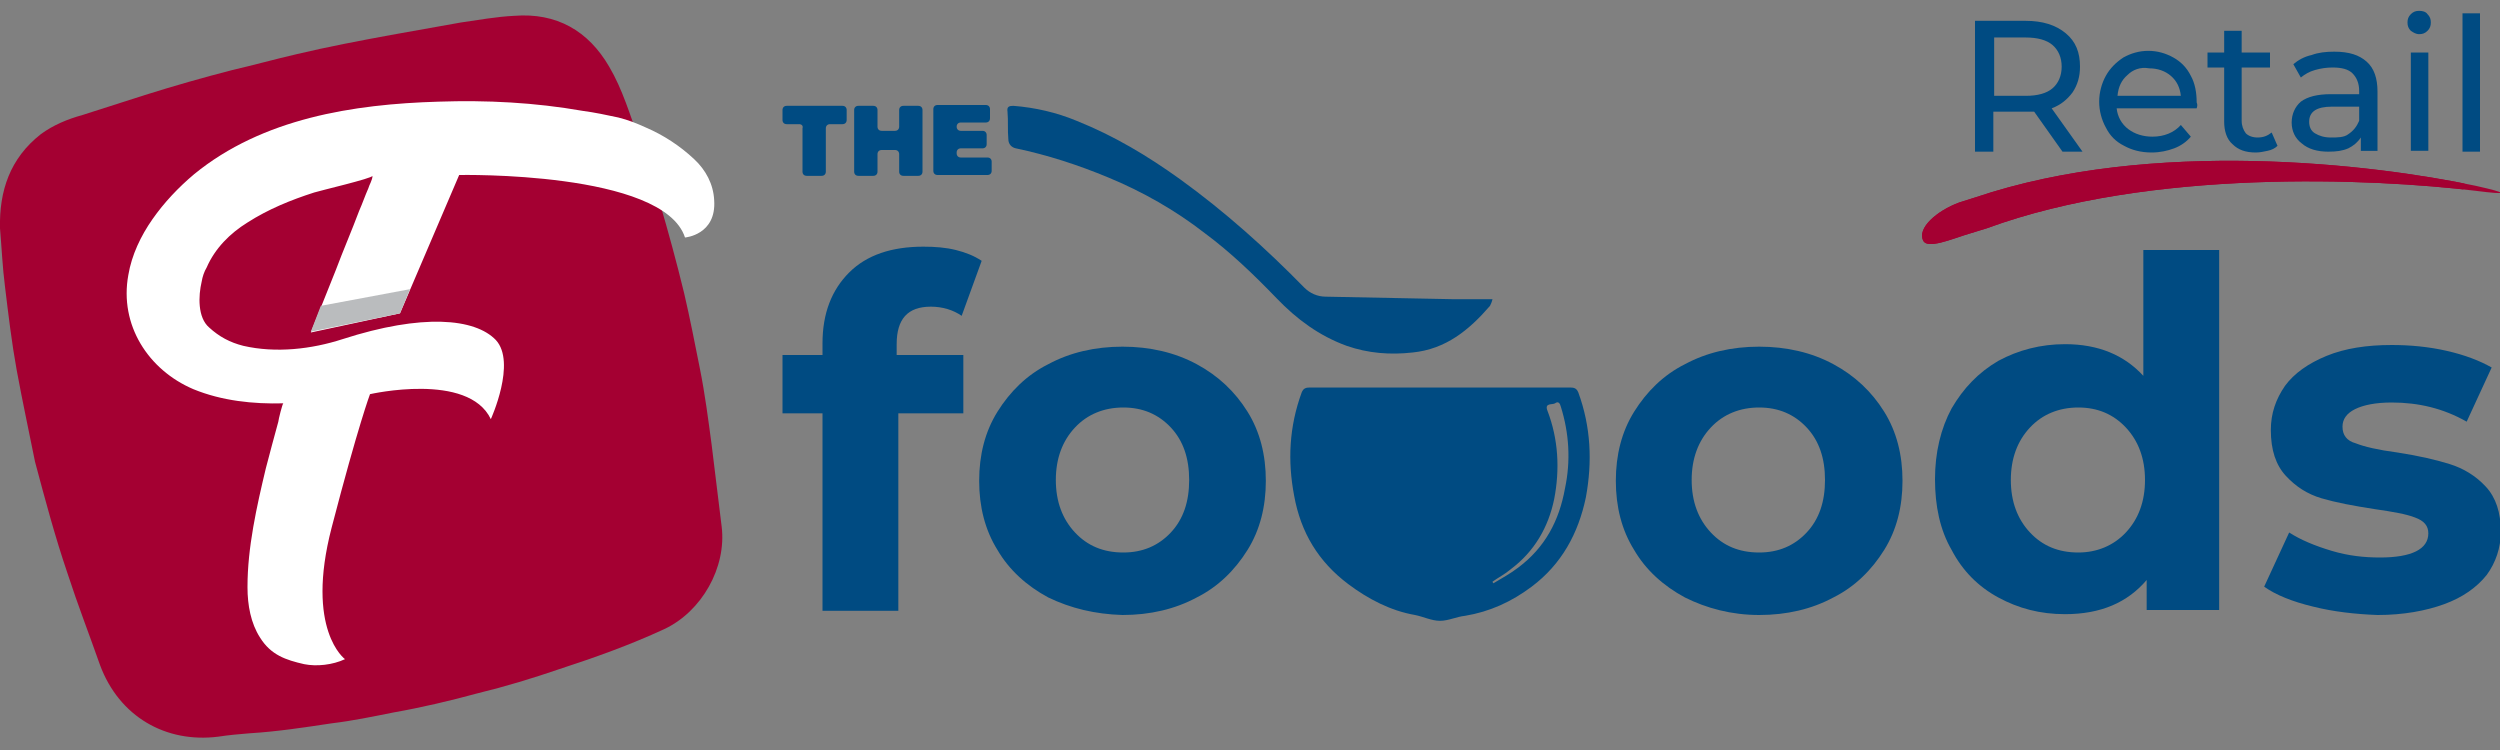 <?xml version="1.0" encoding="utf-8"?>
<!-- Generator: Adobe Illustrator 18.0.0, SVG Export Plug-In . SVG Version: 6.00 Build 0)  -->
<!DOCTYPE svg PUBLIC "-//W3C//DTD SVG 1.1//EN" "http://www.w3.org/Graphics/SVG/1.1/DTD/svg11.dtd">
<svg version="1.1" id="Layer_1" xmlns="http://www.w3.org/2000/svg" xmlns:xlink="http://www.w3.org/1999/xlink" x="0px" y="0px"
	 viewBox="0 0 300 90" enable-background="new 0 0 300 90" xml:space="preserve">
<rect x="0" y="0" width="300" height="90" fill="#808080" stroke="none"/>
<g>
	<g>
		<g>
			<path fill="#004B82" d="M107.6,42.6h8v7h-7.8v23.7h-9.1V49.6h-4.8v-7h4.8v-1.4c0-3.6,1.1-6.4,3.2-8.5c2.1-2.1,5.1-3.1,8.9-3.1
				c1.4,0,2.7,0.1,3.9,0.4c1.2,0.3,2.2,0.7,3.1,1.3l-2.4,6.6c-1-0.7-2.3-1.1-3.7-1.1c-2.8,0-4.1,1.5-4.1,4.5V42.6z"/>
			<path fill="#004B82" d="M125.8,71.7c-2.6-1.4-4.7-3.3-6.1-5.7c-1.5-2.4-2.2-5.2-2.2-8.3c0-3.1,0.7-5.9,2.2-8.3
				c1.5-2.4,3.5-4.4,6.1-5.7c2.6-1.4,5.6-2.1,8.9-2.1c3.3,0,6.3,0.7,8.9,2.1c2.6,1.4,4.6,3.3,6.1,5.7c1.5,2.4,2.2,5.2,2.2,8.3
				c0,3.1-0.7,5.9-2.2,8.3c-1.5,2.4-3.5,4.4-6.1,5.7c-2.6,1.4-5.6,2.1-8.9,2.1C131.4,73.7,128.5,73,125.8,71.7z M140.5,63.9
				c1.5-1.6,2.2-3.7,2.2-6.3c0-2.6-0.7-4.7-2.2-6.3c-1.5-1.6-3.4-2.4-5.7-2.4c-2.3,0-4.3,0.8-5.8,2.4c-1.5,1.6-2.3,3.7-2.3,6.3
				c0,2.6,0.8,4.7,2.3,6.3c1.5,1.6,3.4,2.4,5.8,2.4C137.1,66.3,139,65.5,140.5,63.9z"/>
			<path fill="#004B82" d="M202.2,71.7c-2.6-1.4-4.7-3.3-6.1-5.7c-1.5-2.4-2.2-5.2-2.2-8.3c0-3.1,0.7-5.9,2.2-8.3
				c1.5-2.4,3.5-4.4,6.1-5.7c2.6-1.4,5.6-2.1,8.9-2.1s6.3,0.7,8.9,2.1c2.6,1.4,4.6,3.3,6.1,5.7c1.5,2.4,2.2,5.2,2.2,8.3
				c0,3.1-0.7,5.9-2.2,8.3c-1.5,2.4-3.5,4.4-6.1,5.7c-2.6,1.4-5.6,2.1-8.9,2.1S204.8,73,202.2,71.7z M216.8,63.9
				c1.5-1.6,2.2-3.7,2.2-6.3c0-2.6-0.7-4.7-2.2-6.3c-1.5-1.6-3.4-2.4-5.7-2.4c-2.3,0-4.3,0.8-5.8,2.4c-1.5,1.6-2.3,3.7-2.3,6.3
				c0,2.6,0.8,4.7,2.3,6.3c1.5,1.6,3.4,2.4,5.8,2.4C213.4,66.3,215.3,65.5,216.8,63.9z"/>
			<path fill="#004B82" d="M266.3,30v43.2h-8.7v-3.6c-2.3,2.7-5.5,4.1-9.8,4.1c-3,0-5.6-0.7-8-2c-2.4-1.3-4.3-3.2-5.6-5.7
				c-1.4-2.4-2-5.3-2-8.5c0-3.2,0.7-6.1,2-8.5c1.4-2.4,3.2-4.3,5.6-5.7c2.4-1.3,5.1-2,8-2c4,0,7.1,1.3,9.4,3.8V30H266.3z
				 M255.1,63.9c1.5-1.6,2.3-3.7,2.3-6.3c0-2.6-0.8-4.7-2.3-6.3c-1.5-1.6-3.4-2.4-5.7-2.4c-2.3,0-4.3,0.8-5.8,2.4
				c-1.5,1.6-2.3,3.7-2.3,6.3c0,2.6,0.8,4.7,2.3,6.3c1.5,1.6,3.4,2.4,5.8,2.4C251.6,66.3,253.6,65.5,255.1,63.9z"/>
			<path fill="#004B82" d="M277.6,72.8c-2.5-0.6-4.5-1.4-5.9-2.4l3-6.5c1.4,0.9,3.1,1.6,5.1,2.2c2,0.6,3.9,0.8,5.8,0.8
				c3.8,0,5.8-1,5.8-2.9c0-0.9-0.5-1.5-1.6-1.9c-1-0.4-2.7-0.7-4.8-1c-2.6-0.4-4.7-0.8-6.4-1.3c-1.7-0.5-3.1-1.4-4.3-2.7
				c-1.2-1.3-1.8-3.1-1.8-5.5c0-2,0.6-3.7,1.7-5.3c1.1-1.5,2.8-2.7,5-3.6c2.2-0.9,4.8-1.3,7.8-1.3c2.2,0,4.4,0.2,6.6,0.7
				c2.2,0.5,4,1.2,5.4,2l-3,6.5c-2.8-1.6-5.8-2.3-9-2.3c-1.9,0-3.4,0.3-4.4,0.8c-1,0.5-1.5,1.2-1.5,2.1c0,1,0.5,1.7,1.6,2
				c1,0.4,2.7,0.8,5,1.1c2.6,0.4,4.7,0.9,6.3,1.4c1.6,0.5,3.1,1.4,4.3,2.7c1.2,1.3,1.8,3.1,1.8,5.4c0,1.9-0.6,3.7-1.7,5.2
				c-1.2,1.5-2.9,2.7-5.1,3.5c-2.2,0.8-4.9,1.3-8,1.3C282.6,73.7,280,73.4,277.6,72.8z"/>
			<path fill="#004B82" d="M189.4,47.1c-0.2-0.5-0.5-0.6-1-0.6c-5.2,0-10.4,0-15.6,0h0c-5.2,0-10.4,0-15.6,0c-0.5,0-0.8,0.1-1,0.6
				c-1.5,4.1-1.7,8.2-0.9,12.4c0.8,4.4,2.9,7.9,6.5,10.6c2.4,1.8,5.1,3.2,8,3.7c1,0.2,2,0.7,3,0.7h0c1,0,2-0.5,3-0.6
				c3-0.5,5.6-1.7,8-3.5c3.6-2.7,5.6-6.4,6.5-10.7C191.1,55.4,190.9,51.2,189.4,47.1z M187.8,58.6c-0.7,3.9-2.4,7.1-5.6,9.5
				c-0.9,0.7-2,1.3-3,1.9c0-0.1-0.1-0.1-0.1-0.2c0.7-0.5,1.5-0.9,2.2-1.5c2.8-2.1,4.5-5,5.2-8.4c0.7-3.6,0.5-7.2-0.8-10.6
				c-0.4-1,0.6-0.7,0.9-0.9c0.4-0.3,0.6,0,0.7,0.4C188.3,52,188.5,55.3,187.8,58.6z"/>
			<path fill="#004B82" d="M179.1,35.9c-1.7,0-3.3,0-4.9,0c-5-0.1-10-0.2-15.1-0.3c-1,0-1.9-0.4-2.6-1.1c-4.6-4.7-9.5-9.1-14.9-13
				c-3.9-2.8-7.9-5.2-12.4-7c-2.4-1-5-1.6-7.6-1.8c-0.5,0-0.8,0.1-0.7,0.7c0.1,1.1,0,2.2,0.1,3.3c0,0.6,0.4,1,0.9,1.1
				c3.8,0.8,7.5,2,11.1,3.5c4.1,1.7,8,3.9,11.6,6.7c3.1,2.3,5.9,5,8.6,7.8c2.4,2.5,5.1,4.5,8.4,5.7c2.6,0.9,5.2,1.1,7.9,0.8
				c4-0.4,6.8-2.7,9.3-5.6C178.9,36.5,179,36.3,179.1,35.9z"/>
			<g>
				<path fill="#004B82" d="M95.9,14.9h-1.5c-0.3,0-0.5-0.2-0.5-0.5v-1.2c0-0.3,0.2-0.5,0.5-0.5h6.7c0.3,0,0.5,0.2,0.5,0.5v1.2
					c0,0.3-0.2,0.5-0.5,0.5h-1.5c-0.3,0-0.5,0.2-0.5,0.5v5.2c0,0.3-0.2,0.5-0.5,0.5h-1.8c-0.3,0-0.5-0.2-0.5-0.5v-5.2
					C96.4,15.1,96.2,14.9,95.9,14.9z"/>
				<path fill="#004B82" d="M110.7,13.2v7.4c0,0.3-0.2,0.5-0.5,0.5h-1.8c-0.3,0-0.5-0.2-0.5-0.5v-2.1c0-0.3-0.2-0.5-0.5-0.5h-1.6
					c-0.3,0-0.5,0.2-0.5,0.5v2.1c0,0.3-0.2,0.5-0.5,0.5h-1.8c-0.3,0-0.5-0.2-0.5-0.5v-7.4c0-0.3,0.2-0.5,0.5-0.5h1.8
					c0.3,0,0.5,0.2,0.5,0.5v2c0,0.3,0.2,0.5,0.5,0.5h1.6c0.3,0,0.5-0.2,0.5-0.5v-2c0-0.3,0.2-0.5,0.5-0.5h1.8
					C110.5,12.7,110.7,12.9,110.7,13.2z"/>
				<path fill="#004B82" d="M119,19.4v1.1c0,0.3-0.2,0.5-0.5,0.5h-6c-0.3,0-0.5-0.2-0.5-0.5v-7.4c0-0.3,0.2-0.5,0.5-0.5h5.8
					c0.3,0,0.5,0.2,0.5,0.5v1.1c0,0.3-0.2,0.5-0.5,0.5h-3c-0.3,0-0.5,0.2-0.5,0.5v0c0,0.3,0.2,0.5,0.5,0.5h2.6
					c0.3,0,0.5,0.2,0.5,0.5v1.1c0,0.3-0.2,0.5-0.5,0.5h-2.6c-0.3,0-0.5,0.2-0.5,0.5v0.1c0,0.3,0.2,0.5,0.5,0.5h3.2
					C118.8,18.9,119,19.1,119,19.4z"/>
			</g>
		</g>
	</g>
	<g>
		<path fill="#A40032" d="M0,27.4c-0.1-4.5,1.2-8.4,4.9-11.3c1.5-1.1,3.2-1.8,5-2.3c2.5-0.8,5-1.6,7.5-2.4c3.5-1.1,7-2.1,10.5-3
			c2.6-0.6,5.1-1.3,7.7-1.9c3.8-0.9,7.5-1.6,11.3-2.3c2.8-0.5,5.6-1,8.4-1.5c2.1-0.3,4.3-0.7,6.4-0.8c5.1-0.4,8.9,1.8,11.4,6.1
			c1.6,2.7,2.5,5.8,3.6,8.8c0.9,2.4,1.7,4.9,2.4,7.3c1.1,3.7,2.1,7.4,3,11.1c0.7,3,1.3,6.1,1.9,9.1c0.6,3,1,6.1,1.4,9.1
			c0.4,3.3,0.8,6.5,1.2,9.8c0.6,4.9-2.4,10.2-6.9,12.3c-4.1,1.9-8.3,3.4-12.6,4.8c-3.2,1.1-6.5,2.1-9.8,2.9
			c-3.3,0.9-6.7,1.7-10.1,2.3c-2.5,0.5-4.9,1-7.4,1.3c-3.3,0.5-6.6,1-9.9,1.2c-1.2,0.1-2.4,0.2-3.7,0.4c-6.3,0.8-11.9-2.4-14.2-8.6
			c-1.3-3.7-2.7-7.3-3.9-11c-1.5-4.4-2.7-8.9-3.9-13.4C3.5,51.9,2.7,48.2,2,44.4c-0.6-3.3-1-6.7-1.4-10C0.3,32.1,0.2,29.7,0,27.4z"
			/>
		<g>
			<path fill="#FFFFFF" d="M82.2,28.5c0,0,3.8-0.3,3.5-4.5c-0.1-1.9-1-3.6-2.4-4.9c-1.7-1.6-3.7-2.9-5.8-3.8
				c-1.1-0.5-2.1-0.9-3.3-1.2c-1.4-0.3-2.8-0.6-4.3-0.8c-5.7-1-11.5-1.3-17.3-1.1c-10.2,0.3-21.1,2-29.3,8.7c-1.9,1.6-3.6,3.4-5,5.4
				c-1.4,2-2.5,4.3-2.9,6.7c-1.1,6,2.4,11.4,7.8,13.7c3.4,1.4,7.2,1.8,10.8,1.7c-0.1,0-0.6,2-0.6,2.2c-0.5,1.8-1,3.7-1.5,5.6
				c-1.1,4.6-2.2,9.5-2.2,14.2c0,0,0,0.1,0,0.1c0,2.1,0.4,4.3,1.5,6c1.3,2.1,3.1,2.7,5.3,3.2c1.5,0.3,3.4,0.1,4.9-0.6
				c0,0-4.8-3.5-1.6-15.8s4.6-16,4.6-16s11.8-2.7,14.5,3c0,0,3.1-6.8,0.6-9.5c-2.5-2.6-8.8-3.2-18.4-0.1c-3.7,1.2-8,1.7-11.9,0.8
				c-1.6-0.4-2.9-1.1-4.1-2.2c-1.4-1.2-1.3-3.8-0.9-5.5c0.1-0.6,0.3-1.2,0.6-1.7c1-2.3,2.8-4.1,4.9-5.4c2.5-1.6,5.2-2.7,8-3.6
				c0.6-0.2,7-1.7,7-2c0,0.5-0.4,1.1-0.5,1.5c-0.4,0.9-0.7,1.8-1.1,2.7c-0.9,2.4-1.9,4.7-2.8,7.1c-1,2.5-2,5-3,7.5L48,37.6L55.1,21
				C55.1,21,79.6,20.5,82.2,28.5z"/>
			<path fill="#BABCBE" d="M49.2,34.7L48,37.6l-10.7,2.2c0.4-1,0.8-2.1,1.2-3.1L49.2,34.7z"/>
		</g>
	</g>
	<g>
		<g>
			<path fill="#004B82" d="M247.5,18.2l-3.4-4.8c-0.4,0-0.7,0-1,0h-3.9v4.8h-2.2V2.5h6.1c2,0,3.6,0.5,4.8,1.5c1.2,1,1.7,2.3,1.7,4
				c0,1.2-0.3,2.2-0.9,3.1c-0.6,0.8-1.4,1.5-2.5,1.9l3.7,5.2H247.5z M246.3,10.6c0.7-0.6,1.1-1.5,1.1-2.6c0-1.1-0.4-2-1.1-2.6
				s-1.8-0.9-3.2-0.9h-3.8v7h3.8C244.5,11.5,245.6,11.2,246.3,10.6z"/>
			<path fill="#004B82" d="M263.6,13H254c0.1,1,0.6,1.9,1.4,2.5c0.8,0.6,1.8,0.9,2.9,0.9c1.4,0,2.6-0.5,3.4-1.4l1.2,1.4
				c-0.5,0.6-1.2,1.1-2,1.4c-0.8,0.3-1.7,0.5-2.7,0.5c-1.3,0-2.4-0.3-3.3-0.8c-1-0.5-1.7-1.2-2.2-2.2c-0.5-0.9-0.8-2-0.8-3.1
				c0-1.1,0.3-2.2,0.8-3.1c0.5-0.9,1.2-1.6,2.1-2.2c0.9-0.5,1.9-0.8,3-0.8c1.1,0,2.1,0.3,3,0.8c0.9,0.5,1.6,1.2,2.1,2.2
				c0.5,0.9,0.7,2,0.7,3.2C263.7,12.5,263.7,12.7,263.6,13z M255.3,9c-0.7,0.6-1.1,1.4-1.2,2.5h7.6c-0.1-1-0.5-1.8-1.2-2.4
				c-0.7-0.6-1.6-0.9-2.6-0.9C256.8,8,255.9,8.4,255.3,9z"/>
			<path fill="#004B82" d="M273.3,17.5c-0.3,0.3-0.7,0.5-1.2,0.6c-0.5,0.1-0.9,0.2-1.4,0.2c-1.2,0-2.1-0.3-2.8-1
				c-0.7-0.6-1-1.6-1-2.7V8.1h-2V6.3h2V3.7h2.1v2.6h3.4v1.8h-3.4v6.4c0,0.6,0.2,1.1,0.5,1.5c0.3,0.3,0.8,0.5,1.4,0.5
				c0.7,0,1.2-0.2,1.7-0.6L273.3,17.5z"/>
			<path fill="#004B82" d="M284,7.4c0.9,0.8,1.3,2,1.3,3.6v7.1h-2v-1.6c-0.4,0.6-0.9,1-1.5,1.3c-0.7,0.3-1.4,0.4-2.4,0.4
				c-1.3,0-2.4-0.3-3.2-1c-0.8-0.6-1.2-1.5-1.2-2.5s0.4-1.9,1.1-2.5c0.8-0.6,2-0.9,3.6-0.9h3.4v-0.4c0-0.9-0.3-1.6-0.8-2.1
				c-0.5-0.5-1.3-0.7-2.4-0.7c-0.7,0-1.4,0.1-2.1,0.3c-0.7,0.2-1.2,0.5-1.7,0.9l-0.9-1.6c0.6-0.5,1.3-0.9,2.2-1.1
				c0.8-0.3,1.7-0.4,2.7-0.4C281.9,6.2,283.1,6.6,284,7.4z M281.8,16.1c0.6-0.4,1-0.9,1.3-1.6v-1.7h-3.3c-1.8,0-2.7,0.6-2.7,1.8
				c0,0.6,0.2,1.1,0.7,1.4c0.5,0.3,1.1,0.5,1.9,0.5S281.3,16.5,281.8,16.1z"/>
			<path fill="#004B82" d="M289.3,3.7c-0.3-0.3-0.4-0.6-0.4-1c0-0.4,0.1-0.7,0.4-1c0.3-0.3,0.6-0.4,1-0.4c0.4,0,0.8,0.1,1,0.4
				c0.3,0.3,0.4,0.6,0.4,1c0,0.4-0.1,0.7-0.4,1c-0.3,0.3-0.6,0.4-1,0.4C289.9,4.1,289.6,3.9,289.3,3.7z M289.3,6.3h2.1v11.8h-2.1
				V6.3z"/>
			<path fill="#004B82" d="M295.5,1.6h2.1v16.6h-2.1V1.6z"/>
		</g>
	</g>
	<g>
		<g>
			<defs>
				<path id="SVGID_16_" d="M230.8,28.9c0.5,1,3.4-0.2,5-0.7c0.9-0.3,1.7-0.5,2.6-0.8c19.6-7.2,46.3-6,58.7-4.5c3.9,0.5,4,0.3,0-0.6
					c-12.3-2.6-38.8-5.8-60.1,1.4c-0.6,0.2-1.3,0.4-1.9,0.6C232.4,25.3,230,27.4,230.8,28.9"/>
			</defs>
			<clipPath id="SVGID_1_">
				<use xlink:href="#SVGID_16_"  overflow="visible"/>
			</clipPath>
		</g>
		<g>
			<defs>
				<path id="SVGID_18_" d="M230.8,28.9c0.5,1,3.4-0.2,5-0.7c0.9-0.3,1.7-0.5,2.6-0.8c19.6-7.2,46.3-6,58.7-4.5c3.9,0.5,4,0.3,0-0.6
					c-12.3-2.6-38.8-5.8-60.1,1.4c-0.6,0.2-1.3,0.4-1.9,0.6C232.4,25.3,230,27.4,230.8,28.9"/>
			</defs>
			<use xlink:href="#SVGID_18_"  overflow="visible" fill-rule="evenodd" clip-rule="evenodd" fill="#A40032"/>
			<clipPath id="SVGID_2_">
				<use xlink:href="#SVGID_18_"  overflow="visible"/>
			</clipPath>
			<path clip-path="url(#SVGID_2_)" fill="#A40032" d="M299.3,17.1c0.2-0.4,0.5-0.8,0.7-1.2l-0.8-5.2l-70,11l2.9,18.4l65.3-10.3
				C294.2,26.2,295,19.7,299.3,17.1z"/>
		</g>
		<g>
			<defs>
				<path id="SVGID_20_" d="M230.8,28.9c0.5,1,3.4-0.2,5-0.7c0.9-0.3,1.7-0.5,2.6-0.8c19.6-7.2,46.3-6,58.7-4.5c3.9,0.5,4,0.3,0-0.6
					c-12.3-2.6-38.8-5.8-60.1,1.4c-0.6,0.2-1.3,0.4-1.9,0.6C232.4,25.3,230,27.4,230.8,28.9"/>
			</defs>
			<clipPath id="SVGID_4_">
				<use xlink:href="#SVGID_20_"  overflow="visible"/>
			</clipPath>
		</g>
	</g>
	<line fill="none" x1="299.1" y1="19.5" x2="299.1" y2="29.5"/>
</g>
</svg>
